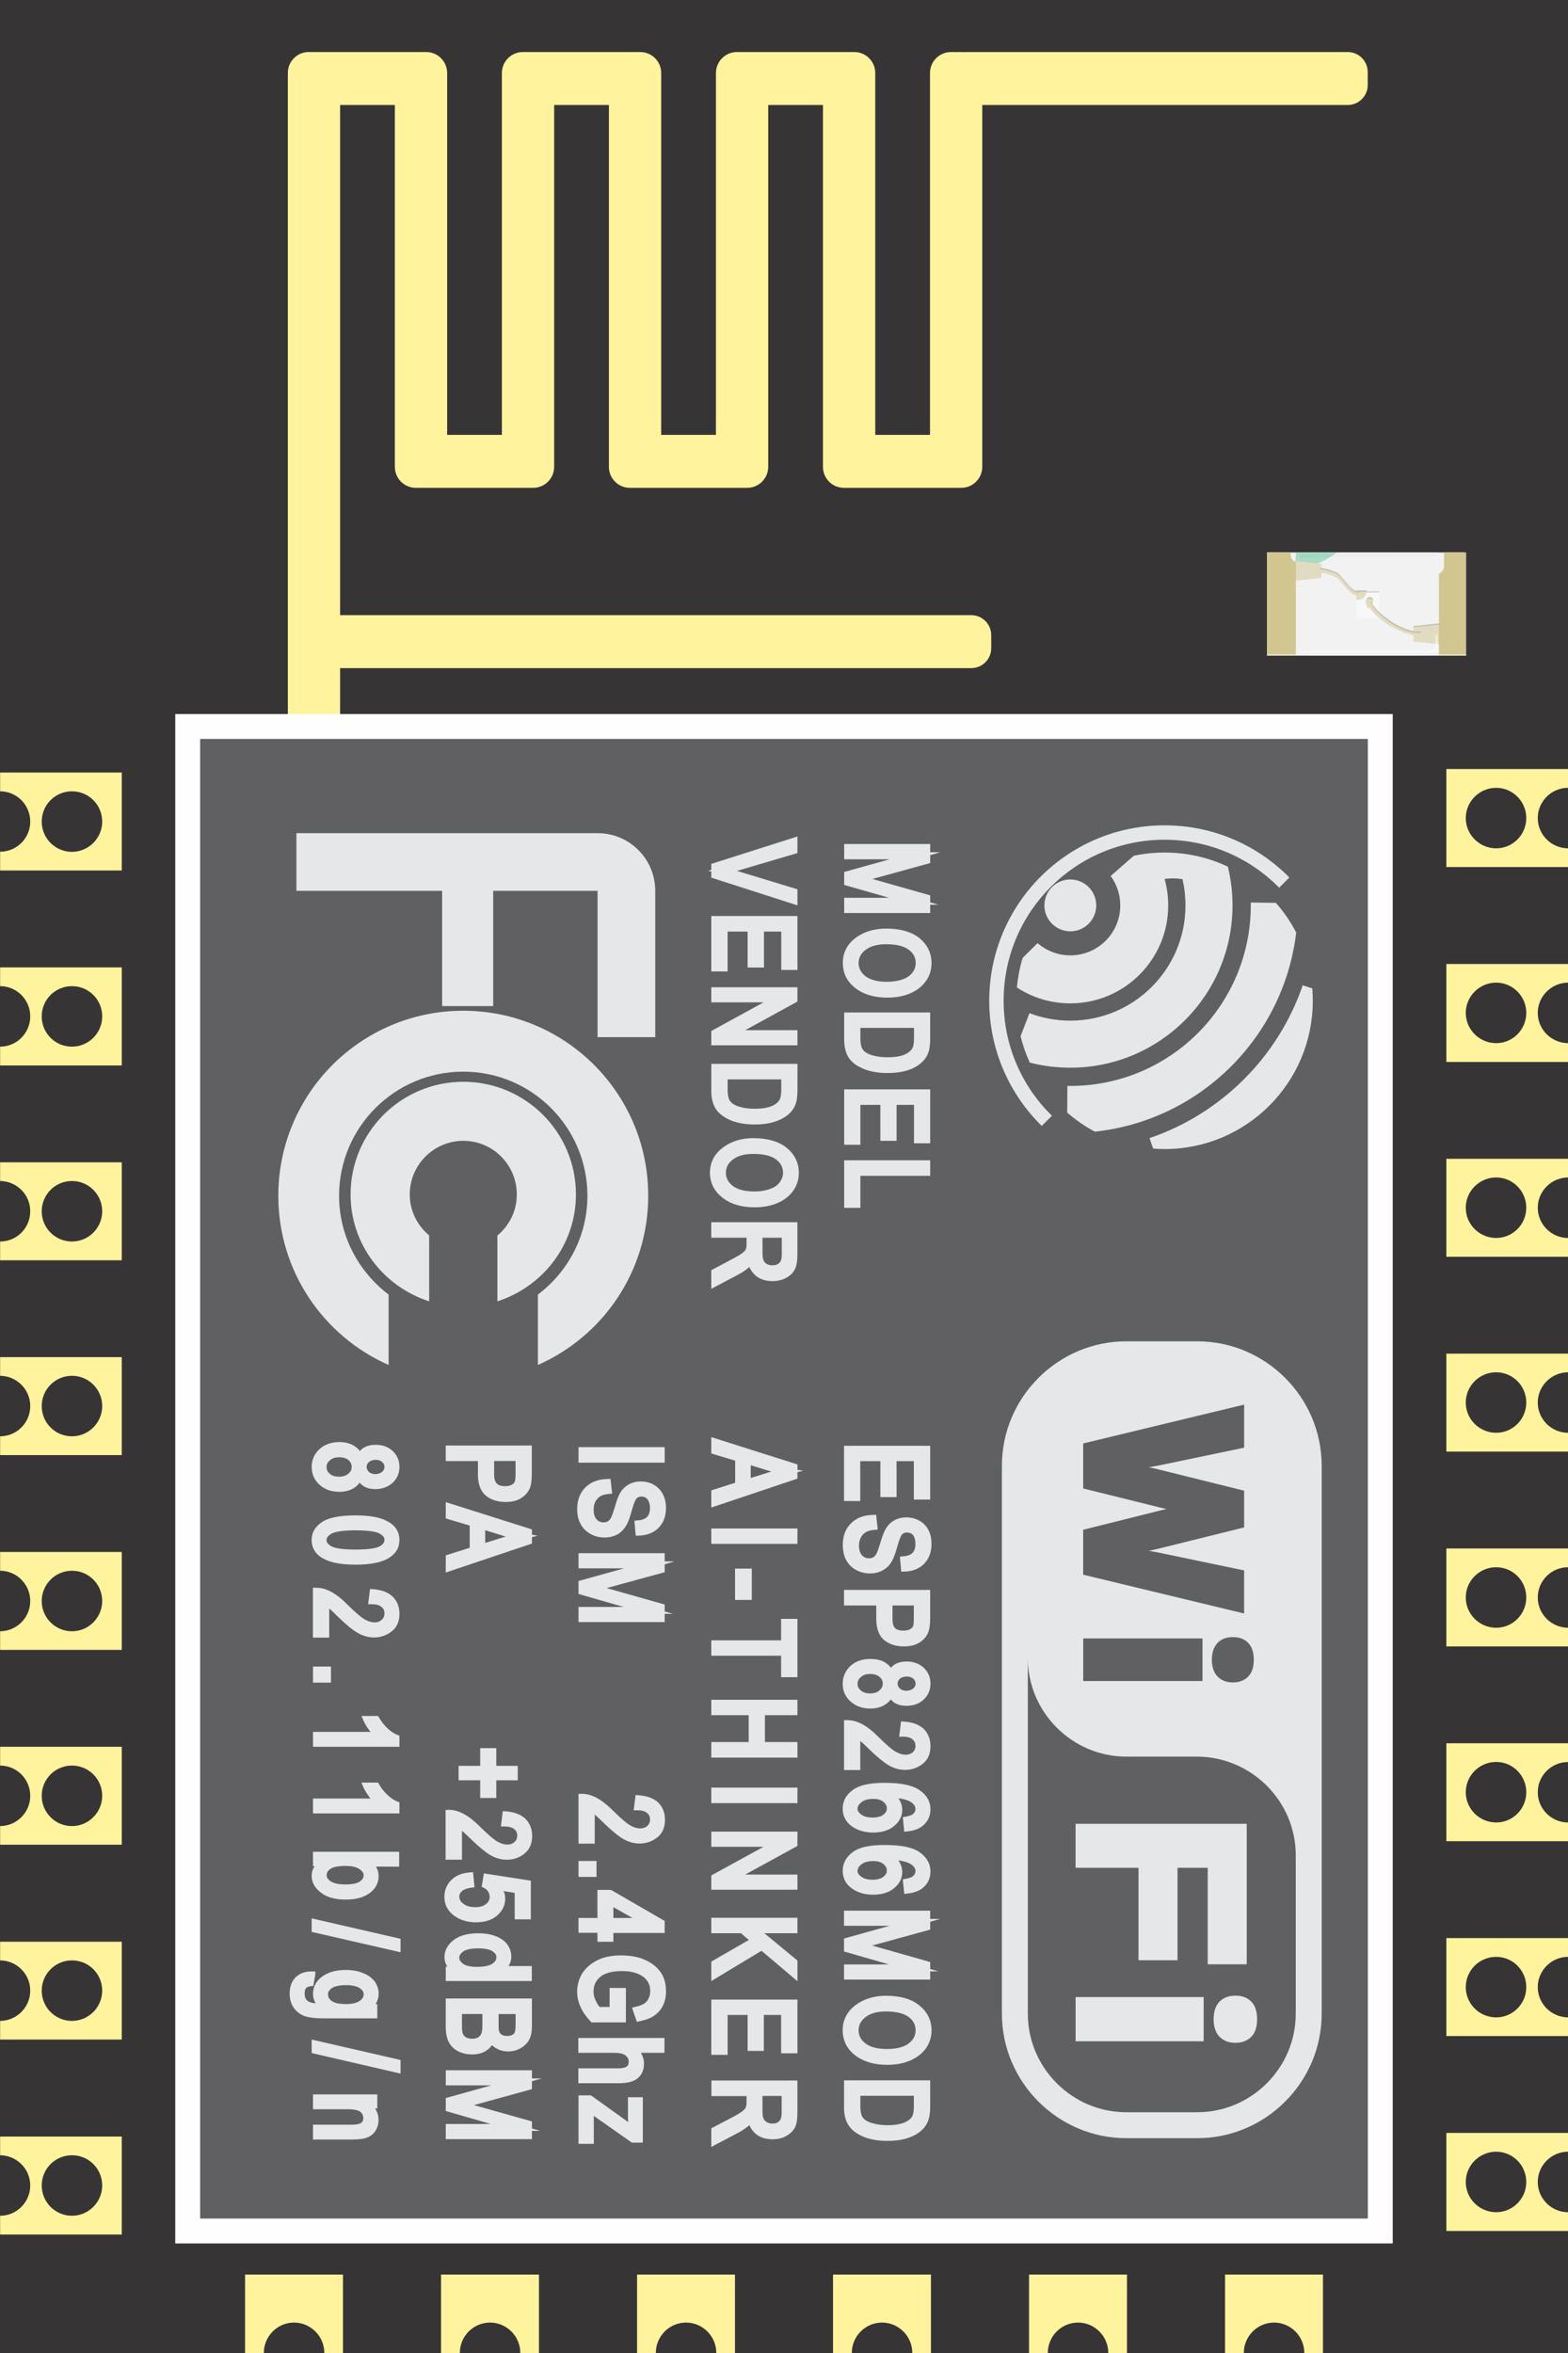<?xml version="1.0" encoding="UTF-8"?>
<!DOCTYPE svg PUBLIC "-//W3C//DTD SVG 1.1//EN" "http://www.w3.org/Graphics/SVG/1.1/DTD/svg11.dtd">
<!-- Creator: CorelDRAW X6 -->
<svg xmlns="http://www.w3.org/2000/svg" xml:space="preserve" width="0.63in" height="0.945in" version="1.1" shape-rendering="geometricPrecision" text-rendering="geometricPrecision" image-rendering="optimizeQuality" fill-rule="evenodd" clip-rule="evenodd"
viewBox="0 0 66154 99231"
 xmlns:xlink="http://www.w3.org/1999/xlink">
 <g id="breadboard">
  <polygon fill="#373435" fill-rule="nonzero" points="0,99231 66154,99231 66154,0 0,0 "/>
  <path fill="#FFF39D" d="M13026 2195l220 0 221 0 4075 0 328 0 113 0c486,0 882,397 882,882l0 15263 2310 0 0 -15263c0,-485 396,-882 882,-882l220 0 221 0 4075 0 328 0 113 0c486,0 882,397 882,882l0 15263 2310 0 0 -15263c0,-485 396,-882 882,-882l220 0 221 0 4075 0 328 0 113 0c486,0 882,397 882,882l0 15263 2310 0 0 -15263c0,-485 396,-882 882,-882l441 0c28,0 56,1 83,4 26,-2 53,-4 79,-4l16141 0c462,0 841,378 841,840l0 553c0,462 -379,840 -841,840l-15421 0 0 15263c0,485 -397,882 -882,882l-113 0 -328 0 -4075 0 -221 0 -220 0c-486,0 -882,-397 -882,-882l0 -15263 -2310 0 0 15263c0,485 -397,882 -882,882l-113 0 -328 0 -4075 0 -221 0 -220 0c-486,0 -882,-397 -882,-882l0 -15263 -2310 0 0 15263c0,485 -397,882 -882,882l-113 0 -328 0 -4075 0 -221 0 -220 0c-486,0 -882,-397 -882,-882l0 -15263 -2310 0 0 21515 26631 0c463,0 840,378 840,840l0 553c0,462 -377,840 -840,840l-26631 0 0 2460 -2205 0 0 -27561c0,-485 396,-882 882,-882z"/>
  <g id="chip-led0805_3_">
   <line id="_0.1.11.0.0.0.0.0.0" fill="none" x1="61802" y1="23303" x2="53586" y2= "23303"  gorn="0.2.11.0.0.0.0.0.0.0.0.0.0.0.0.0.0.0"/>
   <rect id="_0.1.11.0.0.0.0.0.1.0" fill="#F2F2F2" x="53455" y="23297" width="8344" height="4353" gorn="0.2.11.0.0.0.0.0.0.0.0.0.0.0.0.0.0.1.0.0.0.0"/>
   <path id="_0.1.11.0.0.0.0.0.2" fill="#22B573" fill-opacity="0.702" d="M56409 23296c0,0 -732,530 -984,484 -249,-47 -615,168 -768,0l20 -482 1732 -2z" gorn="0.2.11.0.0.0.0.0.0.0.0.0.0.0.0.0.0.2"/>
   <rect id="_0.1.11.0.0.0.0.0.3.0.0" fill="white" x="57222" y="24963" width="970" height="1091" gorn="0.2.11.0.0.0.0.0.0.0.0.0.0.0.0.0.0.3.0.0.0.0.0"/>
   <rect id="_0.1.11.0.0.0.0.0.3.1.0" fill="#B3B3B3" x="57222" y="24933" width="970" height="56" gorn="0.2.11.0.0.0.0.0.0.0.0.0.0.0.0.0.0.3.1.0.0.0.0"/>
   <polygon id="_0.1.11.0.0.0.0.0.4.0" fill="#D1C690" points="55750,23780 54657,23662 54657,24492 55750,24374 " gorn="0.2.11.0.0.0.0.0.0.0.0.0.0.0.0.0.0.4.0"/>
   <path id="_0.1.11.0.0.0.0.0.4.1.0" fill="#D1C690" d="M55681 24004c2,0 5,0 9,0 302,39 507,118 679,184 237,91 635,888 940,790 31,-13 68,13 75,49 9,40 -12,77 -45,88 -346,108 -765,-701 -1014,-796 -168,-68 -361,-140 -650,-176 -33,-5 -62,-38 -56,-77 3,-33 29,-62 60,-62z" gorn="0.2.11.0.0.0.0.0.0.0.0.0.0.0.0.0.0.4.1.0"/>
   <polygon id="_0.1.11.0.0.0.0.0.4.2" fill="#D1C690" points="59634,27057 60730,27174 60730,26345 59634,26462 " gorn="0.2.11.0.0.0.0.0.0.0.0.0.0.0.0.0.0.4.2"/>
   <path id="_0.1.11.0.0.0.0.0.4.3.0" fill="#D1C690" d="M57756 25330c28,0 55,23 62,53 71,332 1235,1308 2140,1308 37,0 65,30 65,72 -2,38 -29,72 -65,72l-2 0c-850,0 -2147,-874 -2263,-1414 -9,-39 14,-77 47,-88 6,-2 10,-2 16,-2z" gorn="0.2.11.0.0.0.0.0.0.0.0.0.0.0.0.0.0.4.3.0"/>
   <path id="_0.1.11.0.0.0.0.0.4.4" fill="#D1C690" d="M57223 25314c0,0 404,2 435,-353 -80,0 -435,0 -435,0l0 353z" gorn="0.2.11.0.0.0.0.0.0.0.0.0.0.0.0.0.0.4.4"/>
   <path id="_0.1.11.0.0.0.0.0.4.5" fill="#D1C690" d="M57717 25677c0,0 -179,-347 -60,-399 122,-55 202,-59 273,32 69,93 -213,367 -213,367z" gorn="0.2.11.0.0.0.0.0.0.0.0.0.0.0.0.0.0.4.5"/>
   <path id="_0.1.11.0.0.0.0.0.4.6" fill="#9D956C" d="M57309 24918c-306,95 -703,-702 -940,-793 -165,-68 -375,-144 -679,-184l0 67c302,39 507,118 679,184 237,91 635,888 940,790l0 -64z" gorn="0.2.11.0.0.0.0.0.0.0.0.0.0.0.0.0.0.4.6"/>
   <polygon id="_0.1.11.0.0.0.0.0.4.7" fill="#9D956C" points="59634,26402 60730,26284 60730,26345 59634,26462 " gorn="0.2.11.0.0.0.0.0.0.0.0.0.0.0.0.0.0.4.7"/>
   <path id="_0.1.11.0.0.0.0.0.4.8" fill="#9D956C" d="M57821 25321c70,331 1215,1376 2140,1305l0 68c-996,68 -2074,-977 -2143,-1308l2 -65z" gorn="0.2.11.0.0.0.0.0.0.0.0.0.0.0.0.0.0.4.8"/>
   <path id="_0.1.11.0.0.0.0.0.4.9" fill="#9D956C" d="M57658 24897c-79,0 -432,0 -432,0l0 65c0,0 353,0 433,0l0 -65z" gorn="0.2.11.0.0.0.0.0.0.0.0.0.0.0.0.0.0.4.9"/>
   <path id="_0.1.11.0.0.0.0.0.4.10" fill="#9D956C" d="M57930 25251c-72,-91 -149,-86 -270,-35l-2 68c121,-56 203,-59 272,32l0 -65z" gorn="0.2.11.0.0.0.0.0.0.0.0.0.0.0.0.0.0.4.10"/>
   <polygon id="_0.1.11.0.0.0.0.0.5.0" fill="white" fill-opacity="0.502" points="60120,27594 55325,27594 55325,27651 60120,27651 " gorn="0.2.11.0.0.0.0.0.0.0.0.0.0.0.0.0.0.5.0.0.0.0" enable-background="new    "/>
   <polygon id="_0.1.11.0.0.0.0.0.6" fill="#F2F2F2" fill-opacity="0.502" points="60711,27649 60711,23299 54674,23299 54669,27649 " gorn="0.2.11.0.0.0.0.0.0.0.0.0.0.0.0.0.0.6" enable-background="new    "/>
   <path id="_0.1.11.0.0.0.0.0.7" fill="white" fill-opacity="0.549" d="M60653 26910l0 308c-20,172 14,308 -111,308 -694,0 -5340,0 -5512,0 -191,0 -200,-74 13,-74 149,0 4421,0 4935,0 519,0 588,-119 588,-224l-2 -309c1,-206 89,-206 89,-9z" gorn="0.2.11.0.0.0.0.0.0.0.0.0.0.0.0.0.0.7" enable-background="new    "/>
   <path id="_0.1.11.0.0.0.0.0.8" fill="black" fill-opacity="0.031" d="M54831 23551c0,-77 -13,-157 112,-157 693,0 5299,0 5470,0 191,0 200,74 -9,74 -153,0 -3563,2 -4075,2 -676,1 -1497,81 -1497,81z" gorn="0.2.11.0.0.0.0.0.0.0.0.0.0.0.0.0.0.8" enable-background="new    "/>
   <path id="_0.1.11.0.0.0.0.0.9" fill="#D1C690" d="M61799 23296l-876 0 0 592c0,142 -91,242 -213,304l0 3460 1147 0 0 -4297 0 -57m-58 -2l0 0 0 0z" gorn="0.2.11.0.0.0.0.0.0.0.0.0.0.0.0.0.0.9"/>
   <polygon id="_0.1.11.0.0.0.0.0.10.0" fill="white" fill-opacity="0.502" points="61855,27594 60713,27594 60713,27653 61855,27653 " gorn="0.2.11.0.0.0.0.0.0.0.0.0.0.0.0.0.0.10.0.0.0.0" enable-background="new    "/>
   <path id="_0.1.11.0.0.0.0.0.11" fill="#D1C690" d="M53456 23296l0 56 0 4297 1217 0 0 -3934c-119,-64 -217,-166 -217,-308l0 -114 -942 0m-58 2l0 0 0 0z" gorn="0.2.11.0.0.0.0.0.0.0.0.0.0.0.0.0.0.11"/>
   <polygon id="_0.1.11.0.0.0.0.0.12.0" fill="white" fill-opacity="0.502" points="54674,27592 53456,27592 53456,27651 54674,27651 " gorn="0.2.11.0.0.0.0.0.0.0.0.0.0.0.0.0.0.12.0.0.0.0" enable-background="new    "/>
  </g>
  <g id="esp8266-chip">
   <polygon fill="#606062" fill-rule="nonzero" stroke="#FEFEFE" stroke-width="1050.19" points="7919,94086 58234,94086 58234,30637 7919,30637 "/>
   <g>
    <polygon fill="#E6E7E8" fill-rule="nonzero" points="36294,61620 37143,61620 37143,63136 37826,63136 37826,61620 38555,61620 38555,63240 39245,63240 39245,60972 35609,60972 35609,63302 36294,63302 "/>
    <path fill="#E6E7E8" fill-rule="nonzero" d="M36106 66202c182,103 380,153 597,153 216,0 411,-51 569,-147 166,-98 297,-245 394,-439 57,-114 125,-302 206,-598 91,-325 159,-434 192,-468 98,-102 337,-108 456,35 69,86 102,210 102,377 0,165 -39,284 -120,370 -79,84 -209,136 -386,147l-149 17 57 633 137 -5c228,-6 428,-57 598,-155 177,-96 313,-239 404,-416 92,-170 137,-376 137,-598 0,-337 -96,-609 -296,-815 -206,-198 -461,-302 -769,-302 -172,0 -331,35 -474,108 -136,68 -255,172 -341,297 -91,124 -171,318 -257,598 -102,341 -159,484 -188,535 -34,63 -73,108 -126,143 -51,28 -114,45 -182,45 -130,0 -227,-45 -302,-131 -79,-92 -125,-227 -125,-404 0,-131 29,-245 80,-343 51,-90 113,-165 199,-215 81,-57 205,-92 365,-104l148 -16 -67 -622 -137 6c-388,6 -696,125 -924,354 -234,227 -347,535 -347,912 0,239 45,451 136,627 92,176 235,319 411,421z"/>
    <path fill="#E6E7E8" fill-rule="nonzero" d="M37307 69170c216,171 496,263 826,263 257,0 474,-51 656,-161 182,-113 313,-267 381,-454 51,-132 74,-325 74,-588l0 -1179 -3635 0 0 655 1361 0 0 559c0,421 115,724 337,906zm1247 -1464l0 559c0,221 -22,302 -34,325 -23,46 -68,85 -131,120 -74,39 -165,57 -273,57 -160,0 -280,-35 -354,-109 -73,-73 -108,-204 -108,-386l0 -565 900 0z"/>
    <path fill="#E6E7E8" fill-rule="nonzero" d="M36710 72054c245,0 449,-53 616,-155 102,-62 188,-137 255,-228 53,57 110,108 172,148 136,80 296,119 485,119 296,0 541,-85 729,-261 193,-182 290,-406 290,-672 0,-269 -98,-496 -284,-673 -188,-170 -427,-262 -719,-262 -198,0 -365,41 -500,119 -62,41 -119,92 -166,143 -62,-86 -141,-155 -233,-212 -165,-108 -382,-159 -632,-159 -342,0 -621,96 -839,291 -216,205 -330,456 -330,758 0,296 108,547 330,745 217,194 490,298 827,298zm399 -770c-103,92 -234,131 -399,131 -171,0 -296,-39 -394,-125 -90,-81 -137,-165 -137,-279 0,-114 47,-205 143,-286 98,-91 227,-130 399,-130 159,0 291,39 387,124 92,80 136,172 136,280 0,108 -45,206 -136,284zm1156 -580c108,0 194,27 268,90 63,62 96,125 96,205 0,85 -33,148 -103,210 -142,120 -415,131 -559,0 -62,-57 -96,-125 -96,-204 0,-86 33,-149 96,-212 69,-57 171,-90 296,-90z"/>
    <path fill="#E6E7E8" fill-rule="nonzero" d="M37792 73877c-159,-91 -394,-291 -695,-593 -279,-279 -524,-473 -740,-581 -205,-108 -406,-160 -604,-160l-143 0 0 2103 685 0 0 -1225c73,57 210,182 398,370 331,320 604,541 810,661 466,268 1013,251 1412,-57 229,-171 342,-427 342,-753 0,-296 -98,-541 -284,-729 -188,-177 -462,-284 -815,-308l-143 -10 -79 643 165 0c177,0 314,39 404,119 81,69 120,155 120,274 0,102 -33,187 -108,261 -159,137 -416,161 -724,-16z"/>
    <path fill="#E6E7E8" fill-rule="nonzero" d="M36174 77153c193,84 422,130 667,130 359,0 661,-91 877,-273 233,-188 347,-416 347,-684 0,-153 -45,-308 -135,-449 -6,-12 -18,-29 -29,-41 182,24 331,63 444,114 279,137 279,291 279,343 0,79 -33,147 -108,209 -28,29 -102,75 -296,110l-131 22 62 615 143 -18c308,-27 541,-131 706,-296 165,-165 256,-376 256,-626 0,-337 -160,-616 -478,-827 -302,-200 -776,-296 -1459,-296 -622,0 -1060,96 -1333,296 -291,206 -433,473 -433,803 0,182 51,348 153,502 103,147 263,273 468,365zm1099 -627c-102,80 -255,125 -461,125 -205,0 -370,-45 -479,-131 -154,-108 -154,-205 -154,-234 0,-108 58,-199 166,-284 120,-92 279,-138 496,-138 188,0 330,40 432,126 98,84 143,170 143,272 0,104 -45,189 -143,263z"/>
    <path fill="#E6E7E8" fill-rule="nonzero" d="M36174 79774c193,85 422,130 667,130 359,0 661,-91 877,-273 233,-188 347,-416 347,-684 0,-153 -45,-308 -135,-450 -6,-11 -18,-29 -29,-40 182,23 331,62 444,113 279,137 279,291 279,343 0,79 -33,147 -108,210 -28,29 -102,74 -296,108l-131 24 62 615 149 -18c302,-33 541,-131 700,-296 170,-165 256,-382 256,-627 0,-336 -160,-614 -472,-826 -302,-205 -782,-296 -1464,-296 -616,0 -1055,91 -1333,291 -286,211 -433,478 -433,803 0,182 51,353 153,507 103,148 263,273 468,365zm1099 -627c-102,80 -255,126 -461,126 -205,0 -370,-46 -479,-132 -154,-108 -154,-205 -154,-233 0,-108 58,-200 166,-286 120,-91 279,-136 496,-136 188,0 330,39 432,125 98,84 143,170 143,273 0,102 -45,182 -143,262z"/>
    <polygon fill="#E6E7E8" fill-rule="nonzero" points="39245,81045 39660,80925 39245,80925 39245,80577 35609,80577 35609,81216 37529,81216 35609,81751 35609,82298 37508,82845 35609,82845 35609,83482 39245,83482 39245,83135 39592,83135 39245,83039 39245,82743 36812,82053 36800,82047 39245,81375 "/>
    <path fill="#E6E7E8" fill-rule="nonzero" d="M37382 84166c-479,0 -896,120 -1237,359 -393,274 -592,645 -592,1094 0,451 194,821 574,1094 337,239 770,365 1300,365 377,0 706,-62 992,-188 278,-125 500,-302 655,-518 148,-227 228,-473 228,-747 0,-421 -171,-769 -512,-1049 -331,-273 -803,-410 -1407,-410zm50 2245c-404,0 -717,-79 -923,-239 -194,-147 -284,-329 -284,-553 0,-216 90,-392 284,-547 200,-159 490,-245 867,-245 443,0 769,86 968,239 194,149 285,331 285,559 0,143 -40,268 -126,388 -90,119 -209,210 -353,273 -210,86 -451,125 -718,125z"/>
    <path fill="#E6E7E8" fill-rule="nonzero" d="M35609 88867c0,308 63,565 189,757 126,200 335,360 626,484 280,120 627,178 1021,178 308,0 575,-35 808,-104 229,-74 428,-170 583,-302 165,-131 272,-296 335,-478 47,-143 74,-330 74,-581l0 -1088 -3635 0 0 1133zm2946 -484l0 434c0,233 -28,347 -52,398 -50,113 -153,206 -319,284 -177,80 -422,125 -734,125 -298,0 -553,-45 -764,-125 -137,-52 -239,-124 -296,-216 -62,-96 -91,-257 -91,-461l0 -439 2255 0z"/>
    <path fill="#E6E7E8" fill-rule="nonzero" d="M33644 61758l-3635 -1151 0 690 1008 302 0 933 -1008 320 0 724 3533 -1185 103 -35 0 -273 245 -57 -245 -41 0 -227zm-1236 342l-735 229 0 -537 792 245c22,12 51,18 79,24 -45,17 -90,29 -136,39z"/>
    <polygon fill="#E6E7E8" fill-rule="nonzero" points="30009,65108 33644,65108 33644,64459 30009,64459 "/>
    <polygon fill="#E6E7E8" fill-rule="nonzero" points="31012,67472 31718,67472 31718,66151 31012,66151 "/>
    <polygon fill="#E6E7E8" fill-rule="nonzero" points="32955,69176 30009,69176 30009,69825 32955,69825 32955,70731 33644,70731 33644,68271 32955,68271 "/>
    <polygon fill="#E6E7E8" fill-rule="nonzero" points="30009,72333 31587,72333 31587,73466 30009,73466 30009,74122 33644,74122 33644,73466 32272,73466 32272,72333 33644,72333 33644,71683 30009,71683 "/>
    <polygon fill="#E6E7E8" fill-rule="nonzero" points="30009,76042 33644,76042 33644,75387 30009,75387 "/>
    <polygon fill="#E6E7E8" fill-rule="nonzero" points="30009,77883 32214,77883 30009,79091 30009,79694 33644,79694 33644,79055 31438,79055 33644,77847 33644,77244 30009,77244 "/>
    <polygon fill="#E6E7E8" fill-rule="nonzero" points="30009,81529 31262,81529 31593,81813 30009,82725 30009,83545 32128,82269 33644,83551 33644,82680 32248,81529 33644,81529 33644,80878 30009,80878 "/>
    <polygon fill="#E6E7E8" fill-rule="nonzero" points="30009,86656 30699,86656 30699,84975 31542,84975 31542,86491 32226,86491 32226,84975 32955,84975 32955,86593 33644,86593 33644,84327 30009,84327 "/>
    <path fill="#E6E7E8" fill-rule="nonzero" d="M30009 88395l1488 0 0 273c0,119 -23,188 -40,217 -12,33 -52,84 -148,159 -53,39 -188,131 -526,308l-774 404 0 786 1123 -592c165,-86 313,-188 455,-302 12,-12 18,-18 29,-28 62,148 153,273 267,369 182,154 421,229 707,229 216,0 411,-41 569,-132 170,-92 296,-211 376,-358 74,-143 108,-349 108,-633l0 -1356 -3629 0 0 656 -6 0zm2969 0l0 717c0,153 -28,267 -96,335 -69,75 -166,110 -296,110 -91,0 -166,-23 -234,-62 -62,-35 -108,-81 -136,-143 -24,-45 -47,-143 -47,-325l0 -637 810 0 0 6z"/>
    <polygon fill="#E6E7E8" fill-rule="nonzero" points="24408,61684 28043,61684 28043,61029 24408,61029 "/>
    <path fill="#E6E7E8" fill-rule="nonzero" d="M24909 64687c177,102 377,153 592,153 223,0 410,-50 576,-147 159,-98 290,-245 387,-440 57,-113 125,-302 205,-598 91,-325 159,-433 194,-468 96,-102 329,-108 449,35 68,85 110,210 110,377 0,165 -41,284 -120,370 -80,85 -211,135 -388,147l-149 17 57 632 137 -5c223,-6 427,-58 597,-154 177,-96 308,-239 406,-416 91,-170 136,-376 136,-597 0,-337 -102,-609 -302,-815 -198,-200 -455,-302 -763,-302 -170,0 -331,35 -472,108 -137,68 -257,172 -349,296 -85,125 -171,319 -249,599 -104,347 -160,485 -188,535 -36,63 -74,108 -125,142 -51,29 -114,46 -182,46 -131,0 -229,-46 -302,-131 -81,-92 -120,-227 -120,-404 0,-131 22,-245 73,-342 53,-91 115,-165 194,-216 86,-57 212,-93 365,-104l149 -16 -69 -621 -131 6c-388,6 -700,126 -929,353 -227,227 -347,535 -347,912 0,239 45,451 143,627 90,177 233,318 416,422z"/>
    <polygon fill="#E6E7E8" fill-rule="nonzero" points="28043,65969 28460,65849 28043,65849 28043,65501 24408,65501 24408,66139 26333,66139 24408,66675 24408,67222 26311,67768 24408,67768 24408,68407 28043,68407 28043,68059 28391,68059 28043,67962 28043,67667 25610,66977 25599,66971 28043,66304 "/>
    <path fill="#E6E7E8" fill-rule="nonzero" d="M26590 76981c-159,-91 -392,-291 -694,-592 -280,-278 -531,-472 -741,-580 -212,-108 -404,-160 -604,-160l-143 0 0 2103 684 0 0 -1226c75,57 205,182 398,370 331,320 604,541 810,661 467,268 1014,251 1414,-57 227,-170 342,-427 342,-753 0,-296 -96,-541 -285,-729 -188,-177 -462,-279 -815,-308l-141 -10 -80 643 165 0c182,0 313,39 405,120 85,68 120,153 120,273 0,103 -35,188 -110,263 -153,137 -416,160 -724,-18z"/>
    <polygon fill="#E6E7E8" fill-rule="nonzero" points="24408,79153 25167,79153 25167,78481 24408,78481 "/>
    <path fill="#E6E7E8" fill-rule="nonzero" d="M25878 81888l0 -371 2164 0 0 -507 -2238 -1294 -34 -16 -565 0 0 1184 -798 0 0 627 798 0 0 377 673 0zm0 -1004l0 -455 810 455 -810 0z"/>
    <path fill="#E6E7E8" fill-rule="nonzero" d="M27223 82657c-284,-132 -633,-194 -1014,-194 -376,0 -713,62 -986,194 -280,136 -496,319 -651,553 -147,233 -222,502 -222,798 0,216 51,433 149,643 91,205 233,400 416,593l40 46 1452 0 0 -1453 -688 0 0 802 -417 0c-62,-67 -119,-159 -171,-273 -63,-131 -90,-256 -90,-376 0,-257 90,-455 284,-621 194,-159 502,-245 912,-245 268,0 501,41 690,120 176,80 302,178 380,297 86,120 125,261 125,432 0,115 -22,217 -67,302 -41,92 -98,160 -172,211 -79,57 -204,102 -370,143l-159 39 206 598 125 -28c261,-53 461,-131 614,-239 160,-115 286,-256 364,-428 86,-172 126,-370 126,-594 0,-296 -67,-563 -210,-780 -149,-222 -370,-405 -667,-541z"/>
    <path fill="#E6E7E8" fill-rule="nonzero" d="M24408 86571l1470 0c325,0 461,63 523,120 86,73 125,153 125,261 0,86 -22,149 -79,194 -63,51 -194,81 -365,81l-1682 0 0 627 1682 0c404,0 677,-74 837,-223 171,-147 251,-353 251,-610 0,-141 -35,-279 -104,-398 -10,-17 -16,-35 -28,-51l996 0 0 -627 -3635 0 0 627 6 0z"/>
    <path fill="#E6E7E8" fill-rule="nonzero" d="M26500 89397l0 92 -1567 -1123 -525 0 0 2045 645 0 0 -1059c0,-39 0,-81 0,-120l1567 1100 39 27 462 0 0 -1914 -627 0 0 951 6 0z"/>
    <path fill="#E6E7E8" fill-rule="nonzero" d="M20163 62167c0,422 114,729 341,912 212,171 490,263 827,263 257,0 473,-50 649,-159 188,-115 313,-268 388,-456 45,-131 69,-325 69,-586l0 -1180 -3631 0 0 655 1357 0 0 553zm1589 -553l0 553c0,228 -29,308 -39,332 -17,39 -63,84 -131,120 -68,39 -166,56 -268,56 -165,0 -284,-35 -354,-108 -74,-74 -113,-211 -113,-394l0 -559 905 0z"/>
    <path fill="#E6E7E8" fill-rule="nonzero" d="M22443 65097l0 -273 244 -58 -244 -45 0 -222 -3636 -1151 0 688 1010 302 0 935 -1010 319 0 724 3533 -1186 103 -33zm-1237 -257l-735 228 0 -535 792 245c24,6 52,17 75,23 -41,12 -86,28 -131,39z"/>
    <polygon fill="#E6E7E8" fill-rule="nonzero" points="20938,75825 20938,75079 21844,75079 21844,74470 20938,74470 20938,73723 20260,73723 20260,74470 19348,74470 19348,75079 20260,75079 20260,75825 "/>
    <path fill="#E6E7E8" fill-rule="nonzero" d="M19491 77210c74,57 205,182 399,370 330,318 604,541 808,661 468,267 1015,251 1413,-57 228,-177 341,-428 341,-753 0,-296 -96,-541 -284,-729 -188,-177 -461,-284 -815,-314l-141 -6 -80 645 165 0c182,0 314,39 406,119 84,69 119,153 119,272 0,104 -35,189 -114,263 -149,138 -411,159 -724,-17 -155,-90 -388,-290 -696,-592 -274,-279 -523,-472 -735,-581 -210,-110 -404,-167 -604,-167l-149 6 0 2097 690 0 0 -1219z"/>
    <path fill="#E6E7E8" fill-rule="nonzero" d="M20083 81067c370,0 667,-90 890,-284 227,-200 342,-439 342,-706 0,-115 -24,-224 -63,-325l462 74 0 1116 683 0 0 -1629 -1983 -308 -92 564 92 45c81,39 143,98 182,160 39,67 63,136 63,210 0,125 -45,222 -149,308 -102,91 -255,137 -454,137 -224,0 -394,-51 -514,-149 -113,-85 -165,-182 -165,-296 0,-86 34,-159 108,-227 86,-75 217,-126 399,-149l136 -16 -63 -639 -141 12c-325,22 -588,132 -776,320 -193,193 -291,428 -291,706 0,331 137,598 411,798 255,189 569,279 922,279z"/>
    <path fill="#E6E7E8" fill-rule="nonzero" d="M18869 82941l-62 0 0 604 3631 0 0 -632 -980 0c0,-6 6,-6 6,-17 73,-114 108,-245 108,-382 0,-187 -56,-354 -164,-506 -110,-155 -274,-268 -490,-353 -211,-86 -463,-125 -753,-125 -433,0 -774,96 -1025,284 -257,200 -388,445 -388,724 0,143 41,274 114,394 5,0 5,5 5,10zm1294 -774c284,0 496,39 621,125 159,108 159,211 159,245 0,69 -18,170 -165,274 -137,91 -358,136 -667,136 -262,0 -456,-45 -576,-131 -102,-79 -159,-159 -159,-255 0,-92 57,-177 165,-263 132,-86 337,-131 622,-131z"/>
    <path fill="#E6E7E8" fill-rule="nonzero" d="M18807 85472c0,267 41,472 119,631 80,166 212,302 394,400 177,90 377,137 604,137 228,0 433,-53 592,-160 98,-64 176,-138 239,-228 62,51 126,102 205,143 291,165 700,159 1002,-17 161,-92 286,-212 365,-358 75,-143 115,-332 115,-559l0 -1180 -3636 0 0 1192zm2229 -536l717 0 0 404c0,234 -23,325 -34,359 -16,45 -51,86 -102,114 -114,68 -354,63 -449,-6 -53,-27 -86,-74 -110,-141 -11,-29 -22,-109 -22,-286l0 -444zm-684 0l0 490c0,205 -29,302 -51,348 -30,63 -69,108 -131,147 -137,80 -388,74 -514,-6 -62,-34 -108,-91 -136,-165 -11,-34 -29,-108 -29,-279l0 -536 860 0z"/>
    <polygon fill="#E6E7E8" fill-rule="nonzero" points="22443,87768 22859,87653 22443,87653 22443,87307 18807,87307 18807,87944 20728,87944 18807,88479 18807,89026 20705,89573 18807,89573 18807,90212 22443,90212 22443,89864 22790,89864 22443,89762 22443,89465 20010,88781 19999,88776 22443,88103 "/>
    <path fill="#E6E7E8" fill-rule="nonzero" d="M14305 62914c239,0 451,-51 616,-155 104,-62 182,-136 251,-228 51,57 114,108 176,149 137,79 296,120 485,120 296,0 535,-93 729,-263 194,-182 291,-404 291,-678 0,-261 -96,-490 -284,-667 -189,-176 -428,-261 -718,-261 -200,0 -365,40 -502,120 -62,39 -119,85 -165,141 -63,-84 -143,-153 -233,-210 -171,-110 -382,-167 -633,-167 -342,0 -626,104 -837,297 -222,198 -331,455 -331,757 0,290 109,547 331,747 211,194 490,296 825,296zm394 -769c-96,91 -227,130 -399,130 -165,0 -296,-39 -387,-125 -98,-79 -137,-171 -137,-284 0,-108 45,-200 143,-279 96,-92 227,-131 392,-131 167,0 296,39 394,125 91,80 131,165 131,279 6,114 -41,206 -137,286zm867 -485c69,-62 170,-97 296,-97 108,0 194,35 261,97 69,57 98,120 98,198 0,86 -29,149 -98,212 -142,125 -422,131 -557,5 -62,-62 -98,-125 -98,-211 0,-80 29,-148 98,-205z"/>
    <path fill="#E6E7E8" fill-rule="nonzero" d="M13662 65740c313,167 753,245 1339,245 649,0 1122,-96 1429,-296 280,-182 422,-428 422,-741 0,-353 -177,-620 -512,-796 -308,-167 -758,-245 -1339,-245 -661,0 -1123,91 -1402,273 -302,194 -451,456 -451,764 0,347 178,626 514,796zm1339 -392c-639,0 -906,-74 -1019,-137 -182,-103 -206,-194 -206,-257 0,-69 24,-170 206,-273 108,-63 376,-143 1019,-143 638,0 906,74 1014,137 205,114 205,222 205,257 0,69 -17,176 -199,279 -108,63 -382,137 -1020,137z"/>
    <path fill="#E6E7E8" fill-rule="nonzero" d="M16562 67329c-182,-176 -455,-279 -808,-308l-143 -10 -80 643 166 0c182,0 313,39 404,120 85,68 120,153 120,273 0,103 -35,188 -114,263 -155,143 -410,160 -724,-18 -154,-91 -388,-291 -695,-592 -273,-278 -524,-473 -735,-581 -210,-108 -404,-160 -604,-160l-147 0 0 2103 688 0 0 -1226c75,57 206,182 394,370 329,320 603,541 814,661 468,268 1009,251 1414,-57 227,-170 341,-427 341,-753 0,-296 -96,-541 -291,-729z"/>
    <polygon fill="#E6E7E8" fill-rule="nonzero" points="13206,70960 13964,70960 13964,70282 13206,70282 "/>
    <path fill="#E6E7E8" fill-rule="nonzero" d="M16852 73199l-91 -36c-125,-50 -268,-141 -404,-267 -143,-131 -263,-286 -365,-463l-41 -68 -700 0 85 200c53,119 126,245 235,394 16,28 39,51 63,79l-2428 0 0 627 3646 0 0 -466z"/>
    <path fill="#E6E7E8" fill-rule="nonzero" d="M16852 76007l-91 -34c-125,-45 -268,-143 -404,-268 -143,-130 -263,-284 -365,-455l-41 -74 -700 0 85 206c53,113 126,239 235,386 16,29 39,53 63,80l-2428 0 0 627 3646 0 0 -468z"/>
    <path fill="#E6E7E8" fill-rule="nonzero" d="M16842 78093l-3636 0 0 603 68 0c-6,6 -6,12 -10,18 -74,114 -115,245 -115,388 0,279 131,518 394,718 251,194 598,290 1037,290 285,0 536,-39 741,-125 216,-91 376,-206 484,-353 113,-155 170,-326 170,-514 0,-136 -35,-261 -102,-376l-12 -22 980 0 0 -627zm-2997 809c51,-63 125,-114 221,-149 110,-39 280,-63 514,-63 263,0 461,47 592,137 170,120 170,222 170,257 0,62 -16,159 -159,263 -120,85 -331,124 -615,124 -279,0 -485,-45 -616,-130 -171,-119 -171,-217 -171,-251 0,-69 18,-132 63,-189z"/>
    <polygon fill="#E6E7E8" fill-rule="nonzero" points="13149,81472 16899,82331 16899,81763 13149,80902 "/>
    <path fill="#E6E7E8" fill-rule="nonzero" d="M15918 85119l0 -600 -74 0c6,-16 18,-28 24,-39 68,-120 108,-251 108,-393 0,-188 -57,-365 -165,-519 -110,-148 -274,-273 -496,-359 -212,-92 -451,-131 -736,-131 -416,0 -758,102 -1013,296 -239,189 -360,427 -360,707 0,136 35,261 97,375 7,6 12,18 12,24 -92,-6 -131,-12 -155,-18 -108,-28 -188,-69 -233,-130 -51,-63 -75,-149 -75,-263 0,-97 18,-170 57,-222 41,-46 110,-73 200,-85l108 -11 81 -440 5 -170 -176 0c-275,0 -491,86 -655,245 -167,165 -251,399 -251,695 0,222 57,416 165,581 108,159 257,278 445,353 182,69 461,103 849,103l2238 0zm-1925 -1271c120,-85 330,-130 610,-130 261,0 455,45 581,130 143,103 159,194 159,251 0,110 -50,200 -165,280 -119,90 -320,137 -592,137 -275,0 -478,-47 -592,-131 -110,-81 -154,-167 -154,-274 -6,-63 11,-159 154,-263z"/>
    <polygon fill="#E6E7E8" fill-rule="nonzero" points="13149,86582 16899,87448 16899,86874 13149,86013 "/>
    <path fill="#E6E7E8" fill-rule="nonzero" d="M15821 88918l97 0 0 -592 -2712 0 0 626 1470 0c320,0 463,58 525,109 85,69 126,153 126,272 0,57 -12,98 -41,143 -28,39 -69,69 -126,85 -39,18 -135,41 -335,41l-1619 0 0 626 1636 0c233,0 409,-16 529,-46 132,-33 239,-84 320,-153 85,-69 153,-155 204,-268 51,-108 75,-228 75,-359 0,-159 -40,-314 -120,-440 -6,-16 -17,-27 -29,-45z"/>
   </g>
   <g>
    <path fill="#E6E7E8" fill-rule="nonzero" d="M19543 42625c-4309,0 -7801,3492 -7801,7805 0,3192 1914,5926 4654,7134l0 -2968c-1259,-957 -2090,-2457 -2090,-4166 0,-2888 2341,-5236 5241,-5236 2889,0 5236,2348 5236,5236 0,1710 -826,3209 -2090,4166l0 2968c2741,-1208 4655,-3943 4655,-7134 5,-4313 -3493,-7805 -7805,-7805z"/>
    <path fill="#E6E7E8" fill-rule="nonzero" d="M20984 54880c1914,-616 3315,-2388 3315,-4507 0,-2627 -2131,-4752 -4752,-4752 -2625,0 -4756,2125 -4756,4752 0,2119 1402,3892 3316,4507l0 -2780c-496,-410 -820,-1032 -820,-1727 0,-1247 1013,-2262 2261,-2262 1248,0 2256,1015 2256,2262 0,702 -318,1312 -819,1733l0 2774z"/>
    <path fill="#E6E7E8" fill-rule="nonzero" d="M25211 35136l-12706 0 0 2433 6149 0 0 4860 2154 0 0 -4860 4403 0 0 6171 2434 0 0 -6171c0,-1345 -1088,-2433 -2434,-2433z"/>
    <polygon fill="#E6E7E8" fill-rule="nonzero" points="39245,37759 36812,37070 36801,37070 39245,36397 39245,36062 39666,35942 39245,35942 39245,35594 35616,35594 35616,36238 37535,36238 35616,36773 35616,37320 37513,37862 35616,37862 35616,38506 39245,38506 39245,38152 39593,38152 39245,38055 "/>
    <path fill="#E6E7E8" fill-rule="nonzero" d="M37388 39161c-485,0 -900,119 -1243,358 -392,273 -586,643 -586,1094 0,450 194,815 576,1094 330,239 769,365 1292,365 376,0 713,-62 992,-188 284,-126 502,-302 655,-524 155,-223 227,-474 227,-741 0,-422 -170,-775 -506,-1055 -337,-268 -810,-404 -1408,-404zm51 2244c-409,0 -718,-80 -929,-239 -193,-155 -284,-332 -284,-554 0,-217 92,-399 284,-547 205,-160 496,-245 872,-245 439,0 763,80 968,239 194,148 284,331 284,559 0,141 -39,267 -130,386 -86,119 -205,211 -354,274 -204,80 -449,125 -712,125z"/>
    <path fill="#E6E7E8" fill-rule="nonzero" d="M35616 43833c0,308 62,565 182,757 125,200 337,364 633,484 279,119 620,178 1019,178 308,0 575,-35 804,-104 234,-68 427,-170 586,-302 159,-131 273,-296 335,-478 47,-138 69,-330 69,-581l0 -1088 -3629 0 0 1133zm2946 -484l0 427c0,239 -35,348 -57,405 -53,113 -155,205 -319,284 -171,80 -421,121 -736,121 -296,0 -553,-41 -764,-121 -136,-52 -239,-124 -296,-222 -63,-96 -90,-251 -90,-455l0 -439 2262 0z"/>
    <polygon fill="#E6E7E8" fill-rule="nonzero" points="35616,48277 36300,48277 36300,46595 37142,46595 37142,48111 37827,48111 37827,46595 38562,46595 38562,48215 39245,48215 39245,45941 35616,45941 "/>
    <polygon fill="#E6E7E8" fill-rule="nonzero" points="35616,50938 36300,50938 36300,49587 39245,49587 39245,48932 35616,48932 "/>
    <polygon fill="#E6E7E8" fill-rule="nonzero" points="30009,37013 33644,38181 33644,37503 31114,36734 31097,36729 31114,36722 33644,35976 33644,35276 30009,36432 30009,36687 29873,36722 30009,36756 "/>
    <polygon fill="#E6E7E8" fill-rule="nonzero" points="33644,38630 30009,38630 30009,40967 30698,40967 30698,39287 31542,39287 31542,40802 32232,40802 32232,39287 32961,39287 32961,40904 33644,40904 "/>
    <polygon fill="#E6E7E8" fill-rule="nonzero" points="33644,41634 30009,41634 30009,42272 32214,42272 30009,43480 30009,44084 33644,44084 33644,43445 31440,43445 33644,42238 "/>
    <path fill="#E6E7E8" fill-rule="nonzero" d="M30009 45998c0,308 62,564 189,764 125,194 337,359 627,484 278,113 627,176 1020,176 308,0 582,-35 810,-108 233,-68 427,-172 586,-297 160,-136 274,-296 337,-484 45,-136 67,-324 67,-575l0 -1094 -3635 0 0 1134zm2953 -478l0 428c0,233 -36,347 -57,404 -51,110 -155,205 -314,280 -176,80 -427,126 -741,126 -290,0 -547,-41 -758,-119 -142,-57 -239,-126 -302,-224 -62,-96 -91,-249 -91,-455l0 -439 2263 0z"/>
    <path fill="#E6E7E8" fill-rule="nonzero" d="M31787 47997c-484,0 -900,125 -1242,365 -393,274 -592,645 -592,1094 0,451 200,815 582,1094 330,239 769,365 1292,365 376,0 713,-63 992,-188 284,-124 501,-302 655,-523 155,-222 229,-473 229,-747 0,-416 -172,-769 -508,-1047 -337,-274 -809,-411 -1407,-411zm45 2250c-404,0 -717,-79 -923,-239 -187,-153 -284,-330 -284,-553 0,-216 92,-398 284,-547 200,-159 490,-245 866,-245 445,0 771,80 975,239 194,148 286,331 286,558 0,143 -47,268 -131,388 -86,120 -206,210 -354,268 -205,86 -450,131 -718,131z"/>
    <path fill="#E6E7E8" fill-rule="nonzero" d="M30009 52197l1488 0 0 275c0,125 -23,188 -35,222 -16,29 -57,86 -148,154 -57,39 -194,136 -530,308l-776 411 0 786 1123 -592c165,-86 320,-188 455,-302 12,-12 23,-18 29,-29 63,149 153,268 267,370 182,148 423,228 707,228 216,0 411,-45 575,-137 166,-85 292,-204 370,-359 74,-141 108,-347 108,-626l0 -1362 -3635 0 0 655zm2974 0l0 724c0,154 -33,268 -102,337 -68,69 -165,103 -296,103 -92,0 -165,-18 -233,-57 -62,-33 -108,-80 -131,-143 -29,-51 -51,-141 -51,-323l0 -639 814 0z"/>
   </g>
   <path fill="#E6E7E8" d="M55762 61817l0 23104c0,2888 -2363,5251 -5251,5251l-2990 0c-2888,0 -5251,-2363 -5251,-5251l0 -23104c0,-2888 2363,-5251 5251,-5251l2990 0c2888,0 5251,2363 5251,5251zm-12398 8107l0 8314 0 6683c0,2286 1871,4157 4157,4157l2990 0c2286,0 4157,-1871 4157,-4157l0 -6683c0,-2286 -1879,-4147 -4157,-4157l-2990 0c-2284,0 -4157,-1871 -4157,-4157zm5850 -6286c-10,-2 -19,-4 -29,-6 -68,-14 -135,-30 -199,-46l-3286 -814 0 -1899 6790 -1637 0 1816 -3639 758c-67,13 -135,24 -203,37 -59,11 -119,22 -178,33 41,8 81,16 122,24 61,12 124,24 181,39l3717 923 0 1548 -3715 922c-60,15 -122,27 -183,40 -41,9 -81,16 -122,24 59,11 118,22 177,33 68,13 135,25 207,38l3635 757 0 1817 -6790 -1637 0 -1895 3289 -822c64,-17 130,-31 195,-45 10,-2 20,-4 29,-6zm2801 5402c138,0 279,20 406,77 114,51 214,126 291,225 74,95 122,205 149,322 25,109 37,220 37,331 0,112 -12,224 -37,329 -26,117 -75,227 -149,322 -76,98 -175,173 -287,225 -127,60 -270,81 -409,81 -140,0 -280,-22 -408,-81 -113,-52 -213,-127 -289,-225 -72,-93 -121,-201 -150,-314 -29,-110 -40,-223 -40,-337 0,-114 12,-227 40,-337 29,-115 78,-222 151,-316 77,-100 178,-175 292,-226 128,-56 267,-76 405,-76zm-6314 1852l0 -1796 5032 0 0 1796 -5032 0zm-321 15193l0 -1864 5403 0 0 1864 -5403 0zm6742 -1924c143,0 291,21 423,80 118,53 220,130 300,232 76,98 126,212 154,333 26,115 39,232 39,349 0,118 -12,235 -39,346 -26,121 -78,235 -154,333 -79,102 -181,178 -297,232 -132,62 -280,84 -425,84 -146,0 -292,-23 -425,-84 -117,-54 -220,-131 -299,-233 -74,-96 -125,-208 -155,-325 -30,-116 -42,-234 -42,-353 0,-119 12,-239 42,-354 30,-119 80,-230 155,-327 79,-103 184,-180 302,-232 133,-59 278,-80 422,-80zm-1168 -5392l-1274 0 0 3899 -1646 0 0 -3899 -2655 0 0 -1855 7221 0 0 5925 -1646 0 0 -4070z"/>
   <path fill="#E6E7E8" d="M53969 37436c-1231,-1249 -2943,-2023 -4835,-2023 -3751,0 -6791,3040 -6791,6791 0,1902 777,3616 2037,4849l-429 430c-1366,-1342 -2215,-3212 -2215,-5279 0,-4086 3313,-7398 7398,-7398 2060,0 3923,841 5264,2200l-429 430zm995 4115l402 134c14,171 21,344 21,519 0,3454 -2800,6254 -6254,6254 -162,0 -322,-6 -481,-19l-154 -442c3029,-1031 5427,-3423 6465,-6448zm-2195 -3489l1060 12c334,379 622,799 858,1252 -525,4423 -4057,7923 -8495,8399 -420,-224 -811,-495 -1167,-805l8 -1125c41,1 83,1 124,1 4205,0 7613,-3409 7613,-7613 0,-40 0,-80 -1,-120zm-5910 -1119l978 -856c1325,-277 2731,-124 3966,461 129,524 197,1071 197,1635 0,3780 -3064,6844 -6844,6844 -590,0 -1163,-75 -1710,-215 -163,-356 -294,-729 -389,-1116l376 -968c535,203 1116,315 1723,315 2684,0 4859,-2176 4859,-4859 0,-380 -43,-750 -126,-1105 -263,-48 -513,-45 -755,-12 100,355 153,730 153,1117 0,2281 -1849,4130 -4130,4130 -831,0 -1605,-246 -2253,-668 38,-430 120,-847 241,-1247l630 -626c370,322 853,517 1383,517 1163,0 2106,-943 2106,-2106 0,-463 -150,-892 -404,-1240zm-609 1240c0,604 -490,1093 -1093,1093 -604,0 -1094,-490 -1094,-1093 0,-604 490,-1094 1094,-1094 604,0 1093,490 1093,1094z"/>
  </g>
  <path id="connector1pin" fill="#FFF39D" fill-rule="nonzero" d="M4312 34648c0,700 -576,1276 -1276,1276 -707,0 -1276,-576 -1276,-1276 0,-706 569,-1276 1276,-1276 707,0 1276,571 1276,1276zm-4307 -1276c700,0 1271,571 1271,1276 0,700 -570,1271 -1271,1271l0 792 5133 0 0 -4131 -5133 0 0 792z"/>
  <path id="connector2pin" fill="#FFF39D" fill-rule="nonzero" d="M4312 42864c0,706 -576,1276 -1276,1276 -707,0 -1276,-570 -1276,-1276 0,-707 569,-1276 1276,-1276 707,0 1276,569 1276,1276zm-4307 -1276c700,0 1271,569 1271,1276 0,700 -570,1276 -1271,1276l0 793 5133 0 0 -4137 -5133 0 0 792z"/>
  <path id="connector3pin" fill="#FFF39D" fill-rule="nonzero" d="M4312 51081c0,706 -576,1276 -1276,1276 -707,0 -1276,-570 -1276,-1276 0,-701 569,-1276 1276,-1276 707,0 1276,575 1276,1276zm-4307 -1276c700,6 1271,575 1271,1276 0,706 -570,1276 -1271,1276l0 792 5133 0 0 -4131 -5133 0 0 786z"/>
  <path id="connector4pin" fill="#FFF39D" fill-rule="nonzero" d="M4312 59296c0,707 -576,1276 -1276,1276 -707,0 -1276,-569 -1276,-1276 0,-700 569,-1276 1276,-1276 707,0 1276,576 1276,1276zm-4307 -1276c700,6 1271,576 1271,1276 0,707 -570,1276 -1271,1276l0 792 5133 0 0 -4131 -5133 0 0 786z"/>
  <path id="connector5pin" fill="#FFF39D" fill-rule="nonzero" d="M4312 67518c0,702 -576,1276 -1276,1276 -707,0 -1276,-575 -1276,-1276 0,-700 569,-1276 1276,-1276 707,0 1276,570 1276,1276zm-4307 -1276c700,0 1271,576 1271,1276 0,702 -570,1270 -1271,1276l0 786 5133 0 0 -4130 -5133 0 0 793z"/>
  <path id="connector6pin" fill="#FFF39D" fill-rule="nonzero" d="M4312 75734c0,700 -576,1276 -1276,1276 -707,0 -1276,-576 -1276,-1276 0,-706 569,-1276 1276,-1276 707,0 1276,570 1276,1276zm-4307 -1276c700,0 1271,570 1271,1276 0,700 -570,1271 -1271,1276l0 786 5133 0 0 -4131 -5133 0 0 792z"/>
  <path id="connector7pin" fill="#FFF39D" fill-rule="nonzero" d="M4312 83950c0,700 -576,1276 -1276,1276 -707,0 -1276,-576 -1276,-1276 0,-702 569,-1276 1276,-1276 707,0 1276,569 1276,1276zm-4307 -1276c700,5 1271,574 1271,1276 0,700 -570,1270 -1271,1276l0 786 5133 0 0 -4125 -5133 0 0 786z"/>
  <path id="connector8pin" fill="#FFF39D" fill-rule="nonzero" d="M4312 92167c0,700 -576,1276 -1276,1276 -707,0 -1276,-576 -1276,-1276 0,-702 569,-1276 1276,-1276 707,0 1276,569 1276,1276zm-4307 -1276c700,6 1271,575 1271,1276 0,700 -570,1276 -1271,1276l0 792 5133 0 0 -4131 -5133 0 0 786z"/>
  <path id="connector9pin" fill="#FFF39D" fill-rule="nonzero" d="M14470 99231l0 -3308 -4131 0 0 3308 792 0c0,-706 570,-1283 1276,-1283 700,0 1276,576 1276,1283l786 0z"/>
  <path id="connector10pin" fill="#FFF39D" fill-rule="nonzero" d="M22739 99231l0 -3308 -4131 0 0 3308 792 0c0,-706 570,-1283 1276,-1283 700,0 1276,576 1276,1283l786 0z"/>
  <path id="connector11pin" fill="#FFF39D" fill-rule="nonzero" d="M31008 99231l0 -3308 -4131 0 0 3308 792 0c0,-706 570,-1283 1276,-1283 700,0 1276,576 1276,1283l786 0z"/>
  <path id="connector12pin" fill="#FFF39D" fill-rule="nonzero" d="M39277 99231l0 -3308 -4131 0 0 3308 792 0c0,-706 570,-1283 1276,-1283 700,0 1276,576 1276,1283l786 0z"/>
  <path id="connector13pin" fill="#FFF39D" fill-rule="nonzero" d="M47546 99231l0 -3308 -4131 0 0 3308 792 0c0,-706 570,-1283 1276,-1283 700,0 1276,576 1276,1283l786 0z"/>
  <path id="connector14pin" fill="#FFF39D" fill-rule="nonzero" d="M55816 99231l0 -3308 -4131 0 0 3308 792 0c0,-706 570,-1283 1276,-1283 700,0 1276,576 1276,1283l786 0z"/>
  <path id="connector15pin" fill="#FFF39D" fill-rule="nonzero" d="M61841 92018c0,-700 576,-1276 1283,-1276 701,0 1270,576 1270,1276 0,701 -569,1276 -1270,1276 -706,0 -1283,-571 -1283,-1276zm4313 1276c-700,0 -1276,-575 -1276,-1276 0,-700 577,-1276 1276,-1276l0 -792 -5133 0 0 4136 5133 0 0 -792z"/>
  <path id="connector16pin" fill="#FFF39D" fill-rule="nonzero" d="M61841 83801c0,-706 576,-1276 1283,-1276 701,0 1270,571 1270,1276 0,702 -569,1276 -1270,1276 -706,0 -1283,-569 -1283,-1276zm4313 1276c-700,-6 -1276,-574 -1276,-1276 0,-700 577,-1276 1276,-1276l0 -792 -5133 0 0 4131 5133 0 0 -786z"/>
  <path id="connector17pin" fill="#FFF39D" fill-rule="nonzero" d="M61841 75581c0,-702 576,-1276 1283,-1276 701,0 1270,575 1270,1276 0,706 -569,1276 -1270,1276 -706,0 -1283,-571 -1283,-1276zm4313 1276c-700,0 -1276,-571 -1276,-1276 0,-702 577,-1272 1276,-1272l0 -792 -5133 0 0 4130 5133 0 0 -791z"/>
  <path id="connector18pin" fill="#FFF39D" fill-rule="nonzero" d="M61841 67370c0,-707 576,-1276 1283,-1276 701,0 1270,569 1270,1276 0,700 -569,1276 -1270,1276 -706,0 -1283,-576 -1283,-1276zm4313 1276c-700,-6 -1276,-576 -1276,-1276 0,-707 577,-1276 1276,-1276l0 -792 -5133 0 0 4131 5133 0 0 -786z"/>
  <path id="connector19pin" fill="#FFF39D" fill-rule="nonzero" d="M61841 59148c0,-702 576,-1276 1283,-1276 701,0 1270,575 1270,1276 0,700 -569,1276 -1270,1276 -706,0 -1283,-571 -1283,-1276zm4313 1276c-700,0 -1276,-576 -1276,-1276 0,-702 577,-1270 1276,-1276l0 -786 -5133 0 0 4131 5133 0 0 -792z"/>
  <path id="connector20pin" fill="#FFF39D" fill-rule="nonzero" d="M61841 50932c0,-700 576,-1276 1283,-1276 701,0 1270,576 1270,1276 0,701 -569,1276 -1270,1276 -706,0 -1283,-570 -1283,-1276zm4313 1276c-700,0 -1276,-575 -1276,-1276 0,-700 577,-1271 1276,-1276l0 -786 -5133 0 0 4131 5133 0 0 -792z"/>
  <path id="connector21pin" fill="#FFF39D" fill-rule="nonzero" d="M61841 42716c0,-700 576,-1276 1283,-1276 701,0 1270,577 1270,1276 0,702 -569,1276 -1270,1276 -706,0 -1283,-574 -1283,-1276zm4313 1276c-700,-6 -1276,-574 -1276,-1276 0,-700 577,-1270 1276,-1276l0 -786 -5133 0 0 4131 5133 0 0 -792z"/>
  <path id="connector22pin" fill="#FFF39D" fill-rule="nonzero" d="M61841 34500c0,-700 576,-1276 1283,-1276 701,0 1270,576 1270,1276 0,701 -569,1276 -1270,1276 -706,0 -1283,-575 -1283,-1276zm4313 1276c-700,-5 -1276,-575 -1276,-1276 0,-700 577,-1276 1276,-1276l0 -792 -5133 0 0 4132 5133 0 0 -787z"/>
 </g>
</svg>
